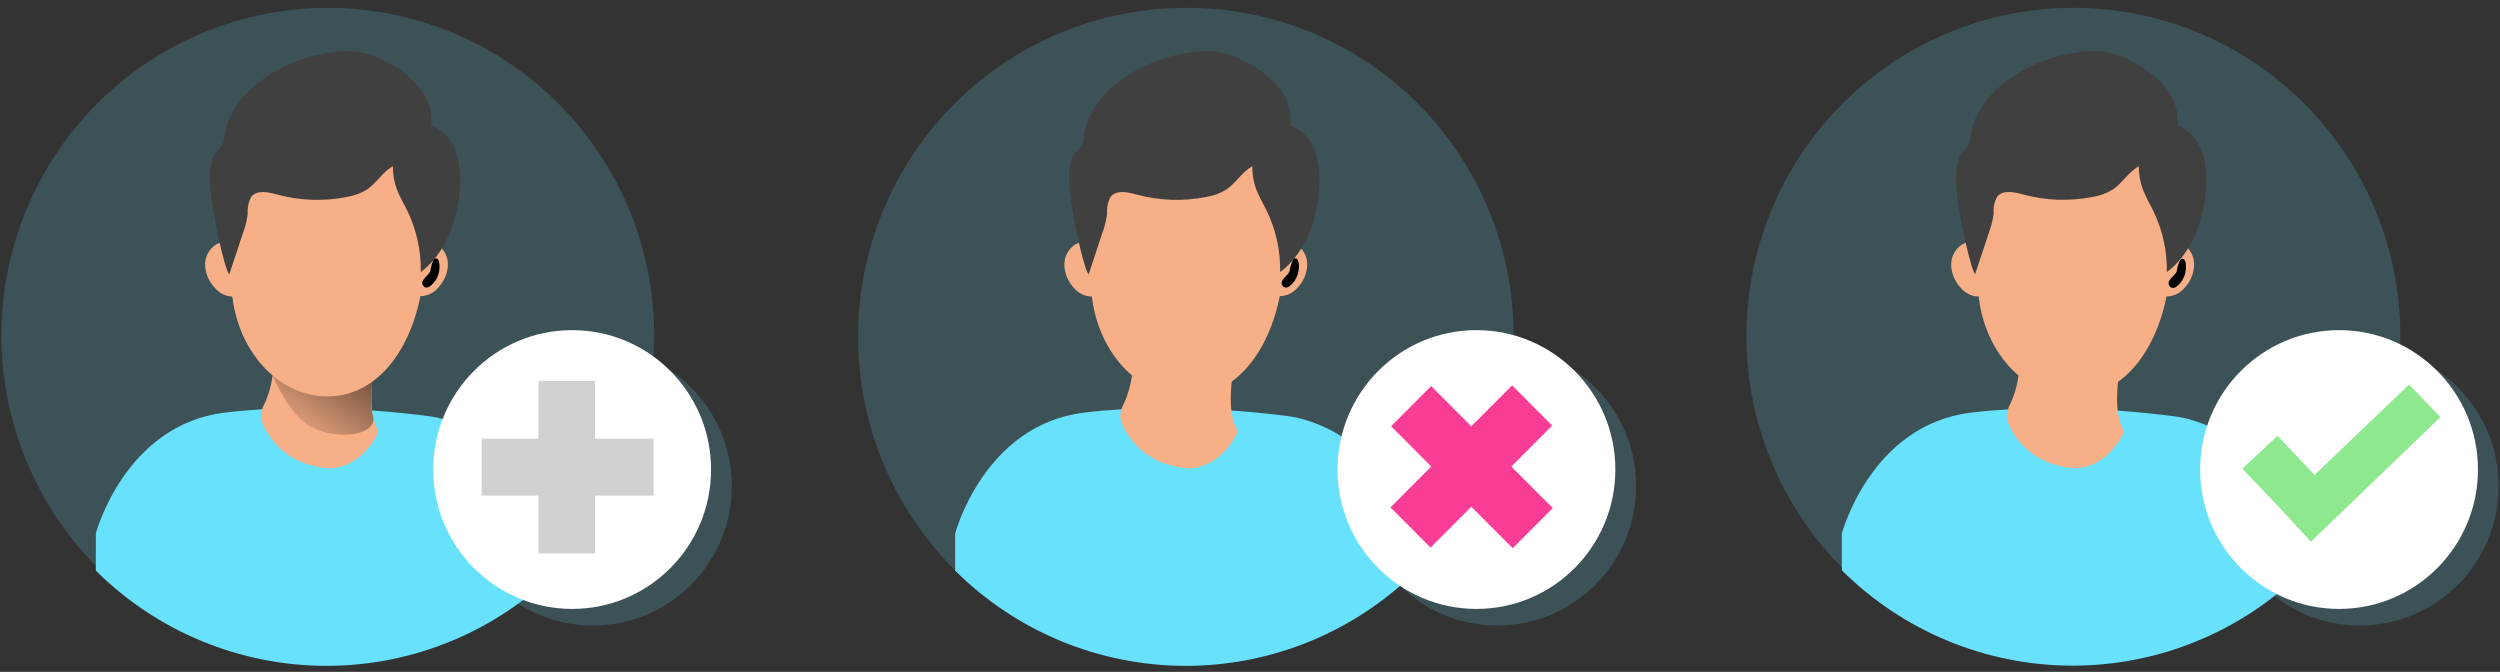 <svg width="160" height="43" viewBox="0 0 160 43" fill="none" xmlns="http://www.w3.org/2000/svg">
<rect x="0" y="0" width="160" height="43" fill="#333333" stroke="none"/>
<path opacity="0.18" d="M41.869 21.551C41.846 27.102 39.629 32.418 35.704 36.331C31.78 40.244 26.468 42.435 20.936 42.423C15.403 42.411 10.101 40.198 6.193 36.268C2.285 32.339 0.09 27.014 0.09 21.463C0.09 15.911 2.285 10.586 6.193 6.657C10.101 2.727 15.403 0.514 20.936 0.502C26.468 0.49 31.78 2.681 35.704 6.595C39.629 10.508 41.846 15.823 41.869 21.375V21.551Z" fill="#68E1FD"/>
<path d="M14.811 15.753C14.623 15.615 14.398 15.539 14.165 15.535C14.029 15.549 13.898 15.597 13.784 15.673C13.57 15.821 13.398 16.021 13.283 16.254C13.168 16.487 13.114 16.746 13.127 17.006C13.16 17.53 13.376 18.025 13.738 18.405C13.87 18.572 14.037 18.709 14.225 18.808C14.414 18.907 14.621 18.966 14.834 18.98C14.909 18.983 14.983 18.965 15.048 18.926C15.1 18.872 15.14 18.806 15.165 18.735C15.19 18.663 15.2 18.587 15.193 18.512C15.223 17.949 15.258 17.363 15.288 16.818C15.319 16.274 15.33 16.083 14.811 15.753Z" fill="#F7AF87"/>
<path d="M26.987 15.741C27.172 15.603 27.397 15.528 27.628 15.527C27.766 15.537 27.898 15.585 28.01 15.665C28.221 15.811 28.391 16.008 28.506 16.238C28.621 16.468 28.676 16.722 28.667 16.979C28.64 17.501 28.43 17.996 28.075 18.378C27.943 18.545 27.777 18.683 27.588 18.782C27.399 18.881 27.192 18.939 26.979 18.953C26.904 18.954 26.831 18.936 26.765 18.899C26.714 18.849 26.673 18.789 26.646 18.722C26.619 18.656 26.606 18.584 26.609 18.512C26.575 17.949 26.544 17.362 26.51 16.818C26.475 16.274 26.468 16.071 26.987 15.741Z" fill="#F7AF87"/>
<path d="M35.654 35.898V36.522C31.726 40.425 26.421 42.614 20.893 42.614C15.365 42.614 10.061 40.425 6.133 36.522V34.143C6.133 34.143 7.974 27.199 14.37 26.41C20.767 25.62 27.683 26.67 27.683 26.67C27.683 26.67 34.431 27.552 35.654 35.898Z" fill="#68E1FD"/>
<path d="M16.951 25.793C16.802 26.049 16.715 26.336 16.695 26.632C16.706 26.807 16.749 26.978 16.821 27.138C17.103 27.791 17.532 28.37 18.075 28.829C18.618 29.288 19.259 29.614 19.949 29.782C20.32 29.898 20.706 29.961 21.095 29.97C22.241 29.97 23.409 29.169 24.108 27.873C24.15 27.808 24.176 27.733 24.184 27.655C24.181 27.554 24.153 27.456 24.104 27.368C23.669 26.429 23.745 25.214 23.863 24.11C23.878 24.018 23.872 23.924 23.844 23.835C23.809 23.769 23.75 23.72 23.68 23.697C22.916 23.379 22.114 23.574 21.328 23.543C20.232 23.501 19.166 22.999 18.07 22.995C17.581 22.995 17.543 23.179 17.474 23.792C17.408 24.483 17.232 25.158 16.951 25.793Z" fill="#F7AF87"/>
<path d="M16.965 22.616C16.965 22.616 17.595 25.103 19.13 26.732C20.665 28.36 24.294 28.05 23.866 26.597C23.484 25.375 24.179 22.616 24.179 22.616H16.965Z" fill="url(#paint0_linear_2017_302)"/>
<path d="M27.067 17.93C26.586 22.011 24.326 25.371 20.957 25.371C17.589 25.371 14.809 22.041 14.809 17.93C14.809 13.818 16.985 9.177 20.369 9.177C23.753 9.177 28.061 9.584 27.067 17.93Z" fill="#F7AF87"/>
<path d="M13.438 11.714C13.408 10.994 13.438 10.181 13.9 9.66C14.025 9.545 14.138 9.416 14.236 9.277C14.316 9.096 14.36 8.9 14.366 8.702C14.55 7.17 15.661 5.871 16.936 4.993C18.335 4.036 19.955 3.455 21.641 3.307C22.184 3.249 22.732 3.273 23.268 3.376C23.803 3.51 24.317 3.717 24.796 3.993C25.574 4.385 26.268 4.928 26.835 5.591C27.117 5.923 27.329 6.309 27.46 6.724C27.592 7.14 27.639 7.578 27.599 8.013C27.971 8.172 28.304 8.408 28.578 8.706C28.852 9.004 29.06 9.356 29.188 9.741C29.436 10.538 29.516 11.379 29.421 12.209C29.256 14.186 28.504 16.217 26.931 17.416C26.957 16.035 26.652 14.668 26.041 13.431C25.827 12.998 25.575 12.58 25.403 12.128C25.227 11.653 25.14 11.149 25.147 10.641C24.49 10.994 24.105 11.714 23.482 12.132C23.085 12.373 22.646 12.534 22.187 12.607C20.712 12.898 19.19 12.845 17.738 12.45C17.166 12.293 16.436 12.132 16.073 12.607C15.901 12.934 15.825 13.304 15.856 13.672C15.807 14.073 15.713 14.466 15.573 14.845L14.675 17.554C14.374 17.29 13.507 13.343 13.438 11.714Z" fill="#404040"/>
<path d="M14.29 17.527C14.253 17.285 14.182 17.049 14.08 16.826C14.058 16.782 14.021 16.747 13.977 16.726C13.944 16.717 13.909 16.718 13.877 16.73C13.845 16.742 13.817 16.763 13.797 16.791C13.756 16.846 13.729 16.911 13.721 16.979C13.672 17.247 13.693 17.522 13.781 17.779C13.87 18.036 14.023 18.266 14.225 18.447C14.292 18.511 14.373 18.558 14.462 18.585C14.506 18.596 14.553 18.596 14.597 18.584C14.641 18.572 14.681 18.548 14.714 18.516C15.042 18.148 14.378 17.857 14.29 17.527Z" fill="url(#paint1_linear_2017_302)"/>
<path d="M27.538 17.339C27.572 17.095 27.641 16.858 27.744 16.634C27.769 16.593 27.805 16.56 27.848 16.538C27.881 16.531 27.915 16.533 27.948 16.544C27.98 16.554 28.009 16.574 28.031 16.6C28.073 16.655 28.1 16.722 28.107 16.791C28.155 17.059 28.134 17.335 28.045 17.592C27.956 17.849 27.803 18.079 27.599 18.259C27.534 18.323 27.454 18.371 27.366 18.397C27.322 18.409 27.275 18.408 27.231 18.396C27.187 18.384 27.147 18.36 27.114 18.328C26.786 17.953 27.447 17.661 27.538 17.339Z" fill="url(#paint2_linear_2017_302)"/>
<path opacity="0.18" d="M37.945 40.032C42.855 40.032 46.836 36.038 46.836 31.111C46.836 26.185 42.855 22.191 37.945 22.191C33.035 22.191 29.055 26.185 29.055 31.111C29.055 36.038 33.035 40.032 37.945 40.032Z" fill="#68E1FD"/>
<path d="M36.617 38.971C41.527 38.971 45.508 34.977 45.508 30.05C45.508 25.123 41.527 21.129 36.617 21.129C31.707 21.129 27.727 25.123 27.727 30.05C27.727 34.977 31.707 38.971 36.617 38.971Z" fill="white"/>
<path d="M38.085 24.379H34.461V35.422H38.085V24.379Z" fill="#D1D1D1"/>
<path d="M41.834 28.08H30.828V31.717H41.834V28.08Z" fill="#D1D1D1"/>
<path opacity="0.18" d="M153.622 21.578C153.6 27.139 151.38 32.464 147.45 36.385C143.519 40.305 138.199 42.501 132.657 42.49C127.114 42.479 121.803 40.263 117.887 36.326C113.972 32.39 111.773 27.056 111.773 21.495C111.773 15.934 113.972 10.6 117.887 6.664C121.803 2.728 127.114 0.511 132.657 0.5C138.199 0.489 143.519 2.685 147.45 6.606C151.38 10.526 153.6 15.852 153.622 21.413V21.578Z" fill="#68E1FD"/>
<path d="M126.564 15.749C126.379 15.608 126.152 15.531 125.919 15.531C125.782 15.543 125.651 15.591 125.537 15.669C125.324 15.816 125.151 16.015 125.035 16.248C124.92 16.48 124.865 16.739 124.876 16.998C124.904 17.521 125.113 18.018 125.468 18.401C125.601 18.568 125.767 18.706 125.956 18.805C126.145 18.904 126.352 18.962 126.564 18.976C126.639 18.976 126.712 18.957 126.778 18.922C126.835 18.868 126.878 18.802 126.906 18.729C126.934 18.657 126.945 18.578 126.939 18.5C126.969 17.933 127.004 17.37 127.034 16.807C127.065 16.244 127.088 16.075 126.564 15.749Z" fill="#F7AF87"/>
<path d="M138.743 15.745C138.93 15.607 139.156 15.532 139.388 15.531C139.525 15.545 139.655 15.593 139.77 15.669C139.982 15.817 140.153 16.017 140.267 16.249C140.382 16.482 140.435 16.739 140.423 16.998C140.396 17.521 140.187 18.018 139.831 18.401C139.698 18.567 139.532 18.704 139.343 18.802C139.154 18.901 138.947 18.959 138.735 18.972C138.66 18.975 138.586 18.957 138.521 18.918C138.465 18.865 138.421 18.799 138.394 18.726C138.367 18.653 138.357 18.574 138.365 18.497C138.33 17.933 138.3 17.347 138.269 16.803C138.239 16.259 138.235 16.075 138.743 15.745Z" fill="#F7AF87"/>
<path d="M147.4 35.92V36.522C143.469 40.422 138.162 42.607 132.635 42.602C127.107 42.598 121.804 40.405 117.879 36.499V34.142C117.879 34.142 119.727 27.199 126.12 26.413C132.513 25.628 139.433 26.685 139.433 26.685C139.433 26.685 146.181 27.563 147.4 35.92Z" fill="#68E1FD"/>
<path d="M128.686 25.793C128.537 26.049 128.449 26.336 128.43 26.632C128.438 26.807 128.479 26.979 128.552 27.138C128.833 27.789 129.261 28.367 129.801 28.825C130.342 29.283 130.981 29.609 131.668 29.778C132.039 29.894 132.425 29.957 132.814 29.966C133.979 29.966 135.128 29.165 135.827 27.873C135.869 27.808 135.895 27.733 135.903 27.655C135.9 27.554 135.872 27.456 135.823 27.368C135.388 26.429 135.468 25.214 135.583 24.11C135.606 24.02 135.606 23.925 135.583 23.835C135.549 23.768 135.49 23.717 135.418 23.693C134.655 23.375 133.853 23.574 133.066 23.54C131.966 23.497 130.904 22.992 129.808 22.988C129.32 22.988 129.281 23.172 129.213 23.789C129.146 24.481 128.968 25.157 128.686 25.793Z" fill="#F7AF87"/>
<path d="M128.715 22.612C128.715 22.612 129.345 25.099 130.876 26.732C132.408 28.364 136.04 28.054 135.612 26.598C135.253 25.375 135.929 22.616 135.929 22.616L128.715 22.612Z" fill="url(#paint3_linear_2017_302)"/>
<path d="M138.822 17.933C138.337 22.015 136.072 25.375 132.689 25.371C129.305 25.367 126.559 22.034 126.578 17.926C126.597 13.818 128.763 9.174 132.146 9.177C135.53 9.181 139.819 9.588 138.822 17.933Z" fill="#F7AF87"/>
<path d="M125.195 11.706C125.168 10.986 125.195 10.174 125.661 9.652C125.786 9.537 125.898 9.408 125.997 9.269C126.076 9.088 126.12 8.893 126.126 8.695C126.31 7.162 127.421 5.863 128.7 4.985C130.098 4.027 131.719 3.448 133.405 3.303C133.947 3.245 134.494 3.269 135.029 3.376C135.565 3.506 136.079 3.714 136.556 3.993C137.334 4.384 138.026 4.927 138.592 5.591C138.873 5.923 139.086 6.308 139.217 6.724C139.348 7.14 139.395 7.578 139.355 8.012C139.726 8.172 140.059 8.409 140.333 8.707C140.607 9.005 140.815 9.357 140.944 9.741C141.192 10.539 141.27 11.381 141.173 12.212C141.009 14.19 140.253 16.217 138.679 17.42C138.703 16.037 138.394 14.668 137.778 13.431C137.544 13.008 137.332 12.573 137.144 12.128C136.964 11.653 136.878 11.149 136.888 10.641C136.228 10.994 135.842 11.714 135.223 12.128C134.825 12.369 134.384 12.53 133.925 12.603C132.449 12.894 130.927 12.841 129.476 12.446C128.903 12.289 128.173 12.124 127.811 12.599C127.638 12.926 127.563 13.296 127.593 13.665C127.544 14.067 127.448 14.461 127.307 14.841L126.409 17.546C126.126 17.282 125.248 13.339 125.195 11.706Z" fill="#404040"/>
<path d="M126.044 17.527C126.01 17.283 125.941 17.046 125.838 16.822C125.813 16.781 125.777 16.748 125.735 16.726C125.701 16.716 125.666 16.717 125.633 16.728C125.6 16.739 125.572 16.76 125.551 16.788C125.509 16.843 125.482 16.91 125.475 16.979C125.426 17.247 125.447 17.522 125.535 17.779C125.624 18.036 125.776 18.266 125.979 18.447C126.046 18.511 126.127 18.558 126.216 18.585C126.26 18.596 126.307 18.596 126.351 18.584C126.395 18.572 126.435 18.548 126.468 18.516C126.796 18.129 126.132 17.849 126.044 17.527Z" fill="url(#paint4_linear_2017_302)"/>
<path d="M139.309 17.362C139.346 17.12 139.417 16.884 139.519 16.661C139.541 16.617 139.578 16.582 139.622 16.561C139.655 16.552 139.69 16.554 139.722 16.565C139.754 16.577 139.782 16.598 139.802 16.627C139.843 16.681 139.87 16.746 139.878 16.814C139.927 17.082 139.906 17.358 139.817 17.616C139.728 17.873 139.574 18.103 139.37 18.282C139.305 18.346 139.225 18.394 139.137 18.42C139.093 18.431 139.046 18.431 139.002 18.419C138.958 18.407 138.917 18.384 138.885 18.351C138.545 17.96 139.21 17.669 139.309 17.362Z" fill="url(#paint5_linear_2017_302)"/>
<path opacity="0.18" d="M151.023 40.032C155.934 40.032 159.914 36.038 159.914 31.111C159.914 26.185 155.934 22.191 151.023 22.191C146.113 22.191 142.133 26.185 142.133 31.111C142.133 36.038 146.113 40.032 151.023 40.032Z" fill="#68E1FD"/>
<path d="M149.699 38.971C154.609 38.971 158.59 34.977 158.59 30.05C158.59 25.123 154.609 21.129 149.699 21.129C144.789 21.129 140.809 25.123 140.809 30.05C140.809 34.977 144.789 38.971 149.699 38.971Z" fill="white"/>
<path d="M156.183 26.701L147.896 34.667L146.097 32.717L145.91 32.518L143.512 29.992L145.761 27.896L148.133 30.395L154.182 24.609L156.183 26.701Z" fill="#8EE88E"/>
<path opacity="0.18" d="M96.869 21.551C96.869 25.714 95.639 29.783 93.334 33.245C91.029 36.706 87.753 39.404 83.919 40.997C80.086 42.59 75.868 43.007 71.799 42.195C67.73 41.383 63.992 39.378 61.058 36.434C58.124 33.491 56.127 29.74 55.317 25.657C54.508 21.574 54.923 17.342 56.511 13.496C58.099 9.649 60.787 6.362 64.237 4.049C67.687 1.736 71.743 0.502 75.892 0.502C78.635 0.49 81.354 1.021 83.893 2.064C86.431 3.106 88.741 4.641 90.689 6.579C92.637 8.517 94.185 10.821 95.246 13.36C96.306 15.898 96.858 18.622 96.869 21.374V21.551Z" fill="#68E1FD"/>
<path d="M69.803 15.753C69.616 15.615 69.39 15.539 69.158 15.535C69.021 15.549 68.89 15.597 68.776 15.673C68.562 15.821 68.39 16.021 68.275 16.254C68.16 16.487 68.107 16.746 68.119 17.006C68.146 17.528 68.356 18.023 68.711 18.405C68.844 18.572 69.01 18.709 69.198 18.808C69.387 18.907 69.594 18.966 69.807 18.98C69.882 18.983 69.956 18.965 70.021 18.926C70.077 18.873 70.12 18.809 70.149 18.737C70.177 18.666 70.189 18.589 70.185 18.512C70.216 17.949 70.25 17.363 70.281 16.818C70.311 16.274 70.326 16.083 69.803 15.753Z" fill="#F7AF87"/>
<path d="M81.983 15.741C82.168 15.603 82.393 15.528 82.625 15.527C82.762 15.537 82.894 15.585 83.007 15.665C83.217 15.811 83.388 16.008 83.502 16.238C83.617 16.468 83.672 16.722 83.663 16.979C83.636 17.501 83.426 17.996 83.072 18.378C82.939 18.545 82.773 18.683 82.584 18.782C82.395 18.881 82.188 18.939 81.975 18.953C81.901 18.954 81.827 18.936 81.762 18.899C81.705 18.845 81.662 18.779 81.634 18.706C81.607 18.633 81.597 18.555 81.605 18.477C81.571 17.914 81.54 17.328 81.506 16.784C81.471 16.24 81.464 16.071 81.983 15.741Z" fill="#F7AF87"/>
<path d="M90.65 35.898V36.522C86.722 40.425 81.417 42.614 75.889 42.614C70.361 42.614 65.057 40.425 61.129 36.522V34.143C61.129 34.143 62.97 27.199 69.367 26.41C75.763 25.62 82.679 26.67 82.679 26.67C82.679 26.67 89.424 27.552 90.65 35.898Z" fill="#68E1FD"/>
<path d="M71.947 25.793C71.798 26.049 71.711 26.336 71.691 26.632C71.703 26.807 71.745 26.978 71.817 27.138C72.099 27.791 72.528 28.37 73.071 28.829C73.614 29.288 74.255 29.614 74.945 29.782C75.316 29.898 75.702 29.961 76.091 29.97C77.237 29.97 78.405 29.169 79.104 27.873C79.146 27.808 79.172 27.733 79.18 27.655C79.175 27.554 79.147 27.455 79.096 27.368C78.665 26.429 78.741 25.214 78.86 24.11C78.874 24.018 78.868 23.924 78.841 23.835C78.805 23.769 78.747 23.72 78.676 23.697C77.912 23.379 77.111 23.574 76.324 23.543C75.224 23.501 74.162 22.999 73.066 22.995C72.577 22.995 72.539 23.179 72.471 23.792C72.404 24.483 72.228 25.158 71.947 25.793Z" fill="#F7AF87"/>
<path d="M71.961 22.616C71.961 22.616 72.591 25.103 74.126 26.732C75.662 28.36 79.29 28.05 78.858 26.597C78.499 25.375 79.175 22.616 79.175 22.616H71.961Z" fill="url(#paint6_linear_2017_302)"/>
<path d="M82.064 17.93C81.583 22.011 79.322 25.371 75.954 25.371C72.585 25.371 69.82 22.041 69.82 17.93C69.82 13.818 72.001 9.177 75.385 9.177C78.768 9.177 83.057 9.584 82.064 17.93Z" fill="#F7AF87"/>
<path d="M68.434 11.714C68.404 10.994 68.434 10.181 68.896 9.66C69.021 9.545 69.134 9.416 69.232 9.277C69.312 9.096 69.356 8.9 69.362 8.702C69.546 7.17 70.657 5.871 71.932 4.993C73.331 4.036 74.951 3.455 76.637 3.307C77.18 3.249 77.728 3.273 78.264 3.376C78.799 3.51 79.314 3.717 79.792 3.993C80.57 4.385 81.264 4.928 81.831 5.591C82.113 5.923 82.325 6.309 82.457 6.724C82.588 7.14 82.635 7.578 82.595 8.013C82.967 8.171 83.302 8.407 83.576 8.705C83.85 9.003 84.059 9.356 84.188 9.741C84.436 10.538 84.516 11.379 84.421 12.209C84.256 14.186 83.504 16.217 81.93 17.416C81.957 16.035 81.652 14.668 81.041 13.431C80.827 12.998 80.575 12.58 80.403 12.128C80.227 11.653 80.14 11.149 80.147 10.641C79.49 10.994 79.105 11.714 78.482 12.132C78.085 12.373 77.645 12.534 77.187 12.607C75.712 12.898 74.19 12.845 72.738 12.45C72.165 12.293 71.436 12.132 71.073 12.607C70.901 12.934 70.825 13.304 70.856 13.672C70.808 14.075 70.712 14.47 70.569 14.849L69.675 17.558C69.37 17.29 68.503 13.343 68.434 11.714Z" fill="#404040"/>
<path d="M69.286 17.527C69.249 17.285 69.178 17.049 69.076 16.826C69.054 16.782 69.017 16.747 68.973 16.726C68.94 16.717 68.905 16.718 68.873 16.73C68.841 16.742 68.813 16.763 68.793 16.791C68.752 16.846 68.725 16.911 68.717 16.979C68.668 17.247 68.689 17.522 68.778 17.779C68.866 18.036 69.019 18.266 69.221 18.447C69.288 18.511 69.369 18.558 69.458 18.585C69.502 18.596 69.549 18.596 69.593 18.584C69.637 18.572 69.678 18.548 69.71 18.516C70.038 18.148 69.374 17.857 69.286 17.527Z" fill="url(#paint7_linear_2017_302)"/>
<path d="M82.538 17.339C82.572 17.095 82.641 16.858 82.744 16.634C82.769 16.593 82.805 16.56 82.847 16.538C82.881 16.531 82.915 16.533 82.948 16.544C82.98 16.554 83.009 16.574 83.031 16.6C83.07 16.657 83.096 16.723 83.107 16.791C83.156 17.059 83.134 17.335 83.045 17.592C82.956 17.849 82.803 18.079 82.599 18.259C82.534 18.323 82.454 18.371 82.366 18.397C82.322 18.409 82.275 18.408 82.231 18.396C82.187 18.384 82.147 18.36 82.114 18.328C81.786 17.953 82.447 17.661 82.538 17.339Z" fill="url(#paint8_linear_2017_302)"/>
<path opacity="0.18" d="M95.82 40.032C100.73 40.032 104.711 36.038 104.711 31.111C104.711 26.185 100.73 22.191 95.82 22.191C90.91 22.191 86.93 26.185 86.93 31.111C86.93 36.038 90.91 40.032 95.82 40.032Z" fill="#68E1FD"/>
<path d="M94.492 38.971C99.402 38.971 103.383 34.977 103.383 30.05C103.383 25.123 99.402 21.129 94.492 21.129C89.582 21.129 85.602 25.123 85.602 30.05C85.602 34.977 89.582 38.971 94.492 38.971Z" fill="white"/>
<path d="M96.775 24.666L88.992 32.475L91.555 35.046L99.338 27.237L96.775 24.666Z" fill="#F93D96"/>
<path d="M91.594 24.708L89.031 27.279L96.814 35.088L99.377 32.517L91.594 24.708Z" fill="#F93D96"/>
<defs>
<linearGradient id="paint0_linear_2017_302" x1="18.218" y1="27.981" x2="25.153" y2="18.178" gradientUnits="userSpaceOnUse">
<stop stop-opacity="0"/>
<stop offset="0.99"/>
</linearGradient>
<linearGradient id="paint1_linear_2017_302" x1="54.123" y1="-96.295" x2="67.583" y2="-96.512" gradientUnits="userSpaceOnUse">
<stop stop-opacity="0"/>
<stop offset="0.99"/>
</linearGradient>
<linearGradient id="paint2_linear_2017_302" x1="1099.11" y1="90.466" x2="1085.66" y2="90.683" gradientUnits="userSpaceOnUse">
<stop stop-opacity="0"/>
<stop offset="0.99"/>
</linearGradient>
<linearGradient id="paint3_linear_2017_302" x1="2604.66" y1="425.399" x2="2685.69" y2="266.419" gradientUnits="userSpaceOnUse">
<stop stop-opacity="0"/>
<stop offset="0.99"/>
</linearGradient>
<linearGradient id="paint4_linear_2017_302" x1="489.376" y1="90.877" x2="502.836" y2="91.087" gradientUnits="userSpaceOnUse">
<stop stop-opacity="0"/>
<stop offset="0.99"/>
</linearGradient>
<linearGradient id="paint5_linear_2017_302" x1="1322.87" y1="91.465" x2="1309.34" y2="91.684" gradientUnits="userSpaceOnUse">
<stop stop-opacity="0"/>
<stop offset="0.99"/>
</linearGradient>
<linearGradient id="paint6_linear_2017_302" x1="1476.83" y1="-432.663" x2="1557.7" y2="-273.849" gradientUnits="userSpaceOnUse">
<stop stop-opacity="0"/>
<stop offset="0.99"/>
</linearGradient>
<linearGradient id="paint7_linear_2017_302" x1="268.844" y1="-96.295" x2="282.293" y2="-96.512" gradientUnits="userSpaceOnUse">
<stop stop-opacity="0"/>
<stop offset="0.99"/>
</linearGradient>
<linearGradient id="paint8_linear_2017_302" x1="1203.81" y1="90.466" x2="1190.35" y2="90.683" gradientUnits="userSpaceOnUse">
<stop stop-opacity="0"/>
<stop offset="0.99"/>
</linearGradient>
</defs>
</svg>
